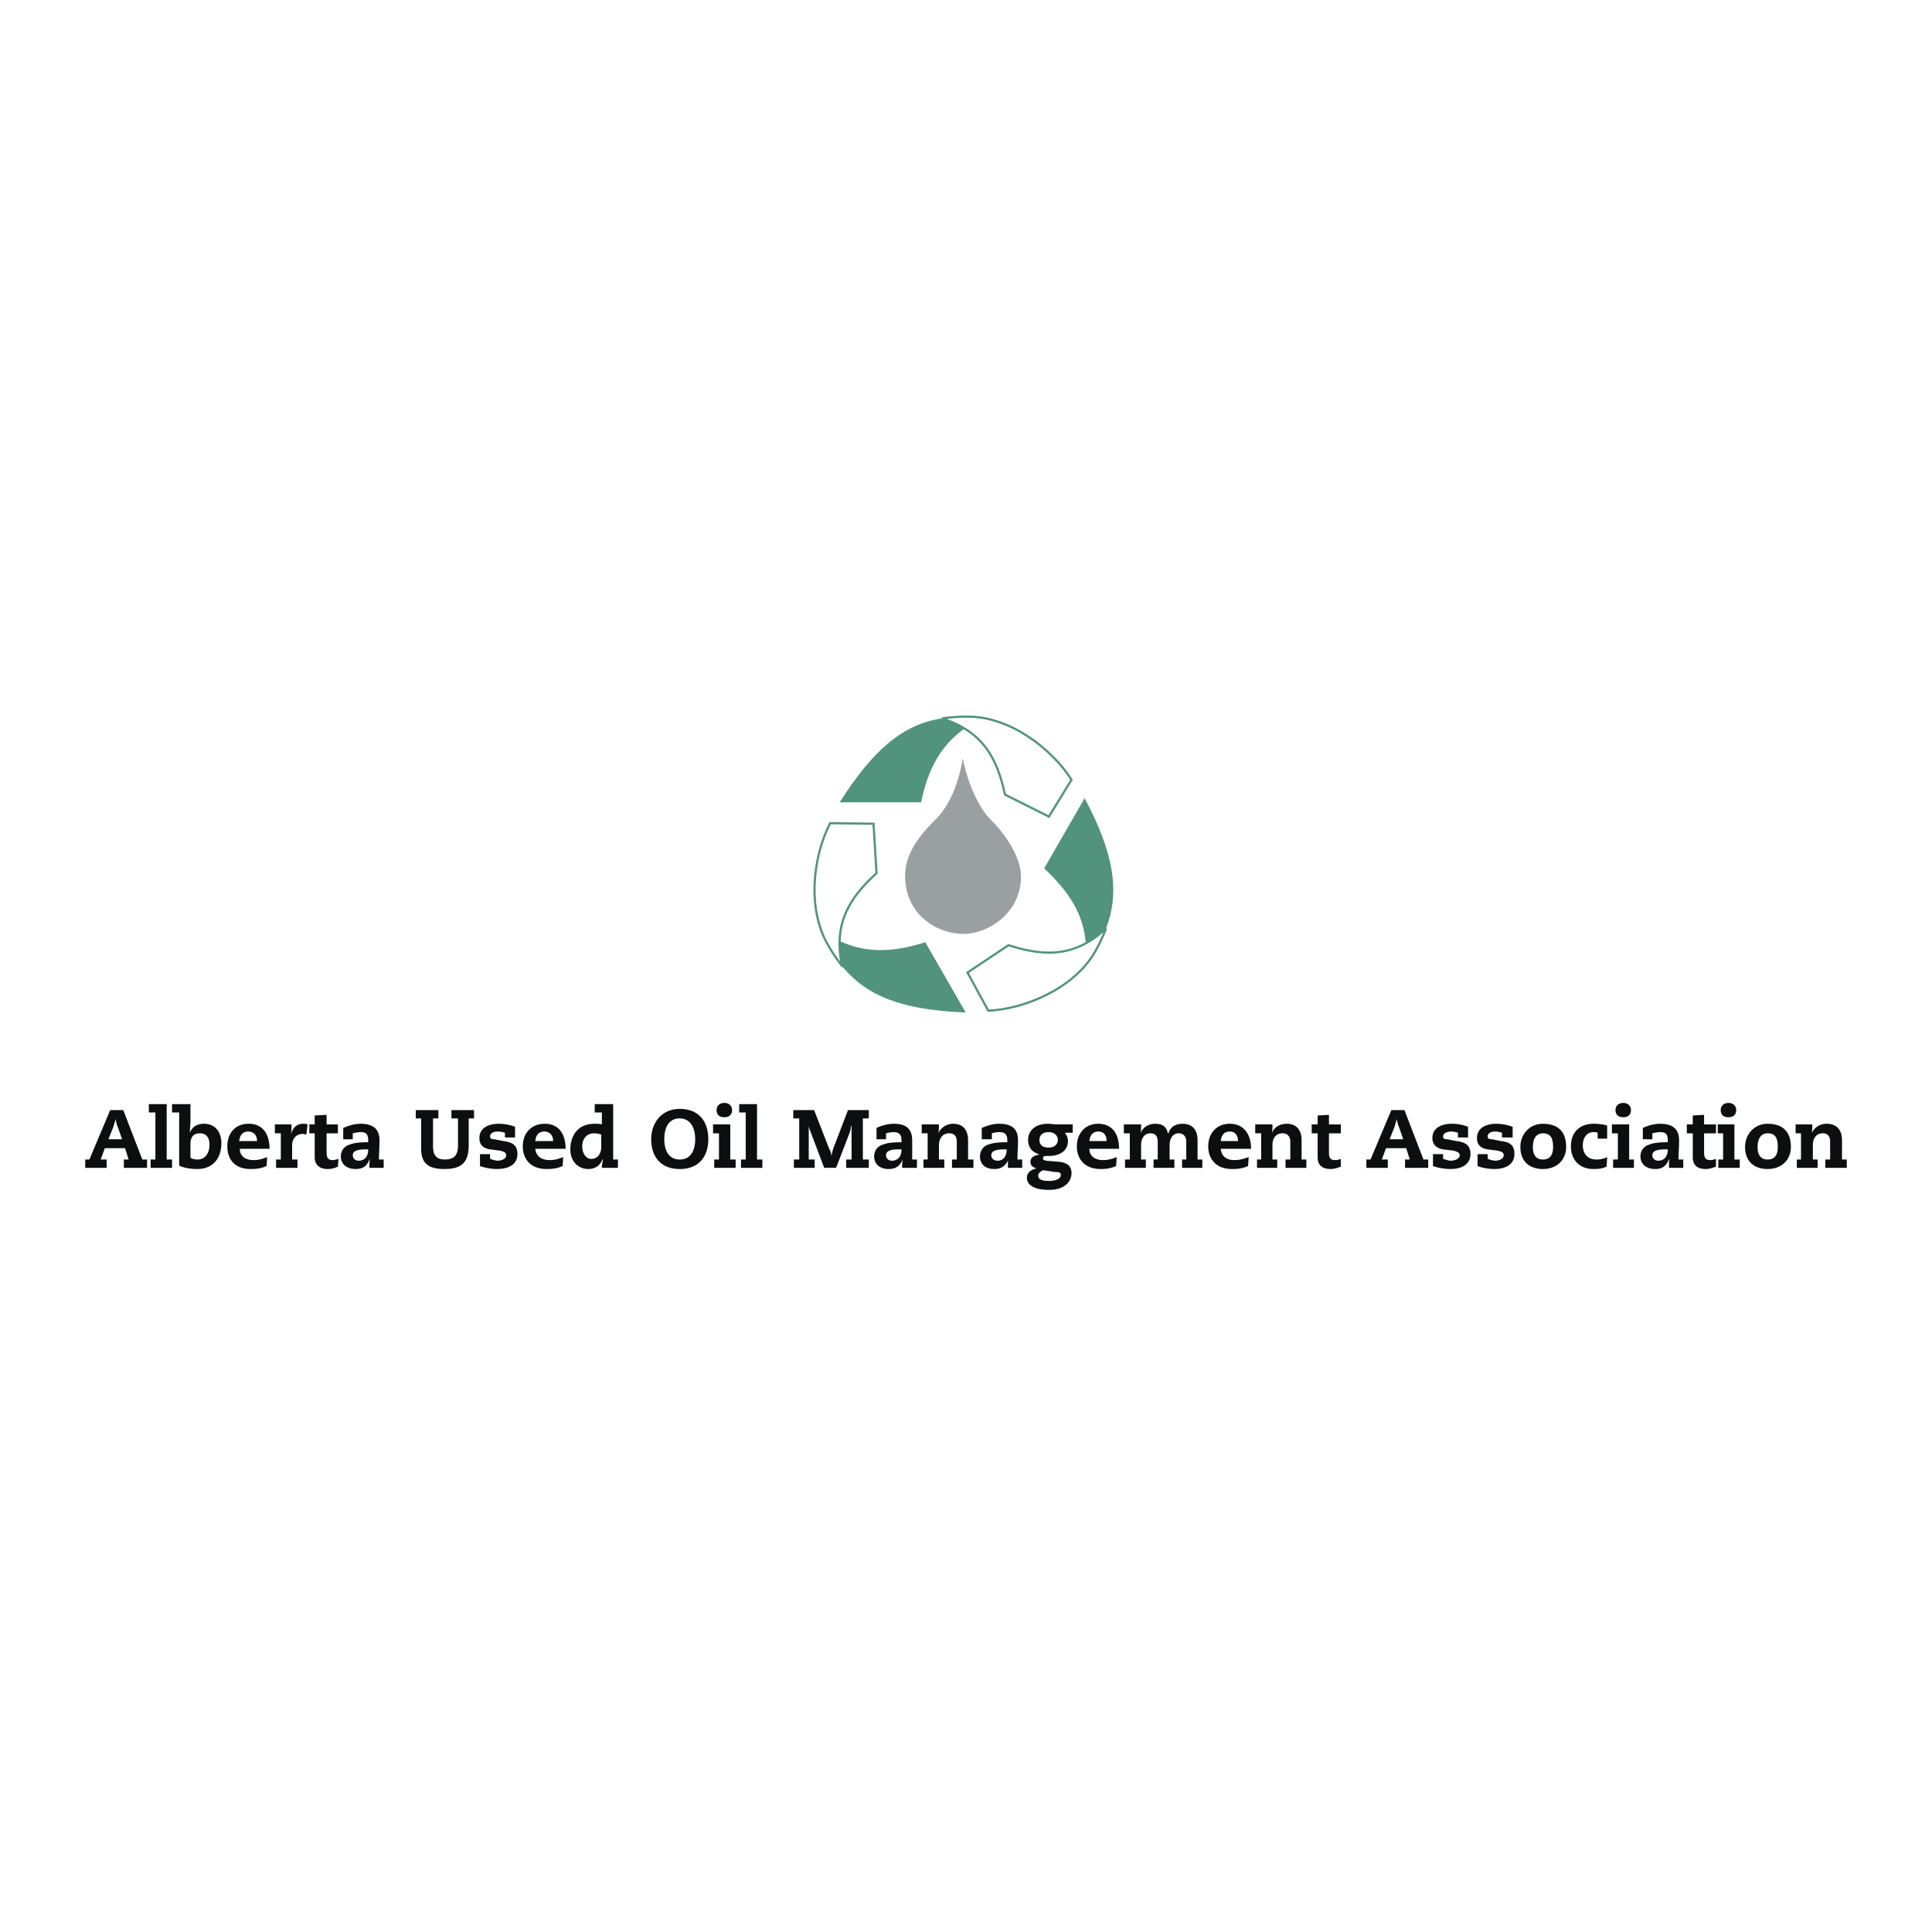 <svg xmlns="http://www.w3.org/2000/svg" width="2500" height="2500" viewBox="0 0 192.756 192.756"><path fill="#fff" d="M0 192.756h192.756V0H0v192.756z"/><path d="M12.181 113.664h-1.364l.475-1.188c.059-.238.177-.535.237-.832.059.297.118.594.237.832l.415 1.188zm.653 2.02h-.476v.832h2.314v-.832h-.475l-1.898-4.93h-1.305l-2.076 4.93h-.414v.832h2.135v-.832h-.593l.415-1.129h2.017l.356 1.129zM15.503 115.684h-.475v.832h2.136v-.832h-.534v-5.524h-1.78v.83h.653v4.694zM17.875 116.277c.238.178 1.009.355 1.78.355 1.839 0 2.432-1.365 2.432-2.553 0-1.307-.771-1.961-1.721-1.961-.711 0-1.186.299-1.423.891 0-.414.059-.771.059-1.127v-1.723h-1.838v.83h.711v5.288zm1.126-2.138c0-.535.178-1.068.949-1.068.712 0 .95.533.95 1.127 0 .773-.356 1.486-1.187 1.486-.237 0-.593-.061-.712-.178v-1.367zM26.891 114.613c0-1.365-.593-2.494-2.076-2.494-1.364 0-2.135.951-2.135 2.258 0 1.188.652 2.256 2.313 2.256.593 0 1.068-.059 1.601-.297l.06-.891c-.475.178-.831.297-1.364.297-.831 0-1.365-.416-1.365-1.129h2.966zm-3.025-.771c.059-.594.356-.949.89-.949s.889.355.889.949h-1.779zM28.018 115.684h-.474v.832h2.135v-.832h-.534v-1.426c0-.654.415-1.129 1.068-1.129.118 0 .237.061.355.061l.118-1.01c-.178-.061-.296-.061-.415-.061-.652 0-1.067.357-1.245 1.07.06-.416.06-.713.06-1.01h-1.661v.891h.593v2.614zM31.398 112.18h-.534v.891h.534v2.375c0 .773.474 1.188 1.305 1.188.296 0 .593-.059 1.008-.236l.06-.773c-.238.061-.415.119-.534.119-.475 0-.653-.178-.653-.771v-1.9h1.127v-.891h-1.127v-.951l-1.187.061v.888h.001zM36.737 113.961c-.83 0-1.423.059-1.838.236-.475.119-.89.535-.89 1.189 0 .652.474 1.246 1.483 1.246.712 0 1.127-.297 1.364-.949h.059c-.059.119-.059.297-.059.594v.238h1.423v-.832h-.474c0-.594.059-1.189.059-1.9 0-1.248-.771-1.664-1.898-1.664-.771 0-1.423.299-1.72.416v1.129h.949v-.594c.237-.061.593-.119.771-.119.534 0 .771.178.771.832v.178zm0 .713c0 .832-.474 1.129-.949 1.129-.415 0-.593-.297-.593-.535 0-.357.297-.594 1.246-.594h.296zM45.041 111.584h.653v2.732c0 1.07-.534 1.367-1.305 1.367-.949 0-1.186-.535-1.186-1.367v-2.732h.533v-.83h-2.253v.83h.533v2.91c0 1.309.416 2.139 2.313 2.139 1.661 0 2.433-.594 2.433-2.375v-2.674h.533v-.83h-2.254v.83zM50.38 113.484h1.008v-1.066a4.679 4.679 0 0 0-1.661-.299c-.89 0-1.897.357-1.897 1.426 0 .594.296 1.01 1.067 1.129l.949.119c.534.117.652.236.652.475 0 .416-.593.535-.83.535s-.593-.119-.771-.18v-.475h-1.009v1.188c.475.18 1.187.297 1.661.297 1.543 0 2.076-.711 2.076-1.484 0-.832-.415-1.188-1.423-1.307l-.89-.178c-.356 0-.415-.119-.415-.297 0-.238.237-.475.771-.475.237 0 .474.059.712.117v.475zM56.43 114.613c0-1.365-.594-2.494-2.076-2.494-1.364 0-2.195.951-2.195 2.258 0 1.188.712 2.256 2.373 2.256.593 0 1.067-.059 1.601-.297l.059-.891c-.474.178-.83.297-1.363.297-.83 0-1.364-.416-1.423-1.129h3.024zm-3.025-.771c.059-.594.356-.949.889-.949.534 0 .89.355.89.949h-1.779zM60.048 112.18c-.237-.061-.534-.061-.712-.061-1.839 0-2.432 1.365-2.432 2.555 0 1.248.83 1.959 1.78 1.959.711 0 1.187-.355 1.423-.949h.059c-.059.297-.118.535-.118.832h1.601v-.832h-.474v-5.523h-1.839v.83h.712v1.189zm-.06 2.256c0 .654-.355 1.188-1.009 1.188-.534 0-.889-.594-.889-1.246 0-.654.355-1.307 1.186-1.307.237 0 .534.059.711.119v1.246h.001zM64.971 113.664c0 1.604.83 2.969 2.847 2.969 2.018 0 2.848-1.365 2.848-2.969 0-1.723-.891-3.029-2.848-3.029-1.839 0-2.847 1.426-2.847 3.029zm1.305 0c0-1.129.415-2.08 1.542-2.08 1.068 0 1.542.951 1.542 2.08 0 1.068-.415 2.02-1.542 2.02s-1.542-.952-1.542-2.02zM71.733 115.684h-.475v.832h2.136v-.832h-.534v-3.504h-1.72v.891h.593v2.613zm-.237-4.93c0 .475.296.713.771.713.474 0 .771-.238.771-.713 0-.416-.297-.713-.771-.713-.475 0-.771.297-.771.713zM74.401 115.684h-.474v.832h2.135v-.832h-.533v-5.524h-1.78v.83h.652v4.694zM84.96 115.684h-.534v.832h2.254v-.832h-.593v-4.1h.593v-.83h-2.076l-1.364 3.562a5.003 5.003 0 0 0-.297 1.07c0-.357-.118-.594-.237-.832l-1.483-3.801h-2.076v.83h.593v4.1h-.534v.832h2.076v-.832h-.593v-3.385c0 .178.119.475.237.771l1.305 3.445h1.187l1.306-3.387c.118-.297.178-.594.178-.771h.06v3.328h-.002zM89.942 113.961c-.83 0-1.423.059-1.839.236-.474.119-.889.535-.889 1.189 0 .652.474 1.246 1.423 1.246.771 0 1.127-.297 1.424-.949 0 .119-.059.297-.059.594v.238h1.482v-.832h-.474v-1.9c0-1.248-.712-1.664-1.839-1.664-.771 0-1.483.299-1.72.416v1.129h.949v-.594a4.2 4.2 0 0 1 .712-.119c.534 0 .83.178.83.832v.178zm0 .713c0 .832-.474 1.129-.949 1.129-.415 0-.593-.297-.593-.535 0-.357.296-.594 1.187-.594h.355zM92.552 115.684h-.415v.832h2.076v-.832h-.534v-1.426c0-.654.356-1.188 1.008-1.188.475 0 .771.236.771.83v1.783h-.475v.832h2.136v-.832h-.534v-1.9c0-1.01-.474-1.664-1.483-1.664-.711 0-1.245.416-1.482.951.059-.297.059-.594.059-.891h-1.72v.891h.593v2.614zM100.5 113.961c-.891 0-1.423.059-1.898.236-.415.119-.83.535-.83 1.189 0 .652.415 1.246 1.423 1.246.713 0 1.127-.297 1.425-.949-.061.119-.061.297-.061.594v.238h1.424v-.832h-.475c0-.594.06-1.189.06-1.9 0-1.248-.712-1.664-1.897-1.664-.771 0-1.424.299-1.72.416v1.129h1.008v-.594a2.89 2.89 0 0 1 .712-.119c.532 0 .83.178.83.832v.178h-.001zm-.06.713c0 .832-.475 1.129-.89 1.129-.474 0-.652-.297-.652-.535 0-.357.296-.594 1.245-.594h.297zM107.024 112.18h-1.602c-.296 0-.534-.061-.889-.061-1.188 0-1.958.654-1.958 1.604 0 .654.297 1.188 1.067 1.426v.061c-.415.059-.831.236-.831.713 0 .355.238.533.594.652-.771.178-.949.594-.949.949 0 .535.475 1.189 2.194 1.189 1.779 0 2.254-1.012 2.254-1.664 0-.713-.414-1.01-1.127-1.127l-1.423-.119c-.237-.061-.297-.119-.297-.238s.119-.238.237-.238h.415c.949 0 1.839-.475 1.839-1.484 0-.357-.178-.652-.296-.832h.771v-.831h.001zm-3.321 1.543c0-.533.415-.771.948-.771.476 0 .891.297.891.771 0 .357-.237.771-.949.771-.593 0-.89-.297-.89-.771zm1.542 3.207c.415 0 .593.061.593.297 0 .416-.593.594-1.127.594-.711 0-1.126-.119-1.126-.533 0-.238.237-.416.474-.535l1.186.177zM111.65 114.613c0-1.365-.593-2.494-2.075-2.494-1.306 0-2.136.951-2.136 2.258 0 1.188.712 2.256 2.373 2.256.533 0 1.008-.059 1.542-.297l.059-.891c-.475.178-.829.297-1.363.297-.831 0-1.364-.416-1.364-1.129h2.964zm-2.964-.771c.06-.594.355-.949.89-.949.533 0 .83.355.83.949h-1.72zM117.938 116.516h2.018v-.832h-.475v-1.9c0-1.01-.475-1.664-1.482-1.664-.771 0-1.246.357-1.424.951h-.06c-.119-.652-.534-.951-1.246-.951-.711 0-1.245.357-1.482.951.06-.297.06-.594.06-.891h-1.72v.891h.593v2.613h-.476v.832h2.076v-.832h-.474v-1.426c0-.654.296-1.188.949-1.188.415 0 .712.236.712.83v1.783h-.415v.832h2.075v-.832h-.475v-1.426c0-.713.356-1.188.891-1.188.415 0 .771.236.771.83v1.783h-.416v.834zM124.818 114.613c0-1.365-.652-2.494-2.135-2.494-1.305 0-2.136.951-2.136 2.258 0 1.188.712 2.256 2.373 2.256.593 0 1.067-.059 1.601-.297l.061-.891c-.534.178-.891.297-1.424.297-.83 0-1.306-.416-1.364-1.129h3.024zm-3.024-.771c.059-.594.355-.949.89-.949.533 0 .83.355.83.949h-1.72zM125.827 115.684h-.416v.832h2.018v-.832h-.475v-1.426c0-.654.297-1.188 1.009-1.188.415 0 .771.236.771.83v1.783h-.475v.832h2.076v-.832h-.475v-1.9c0-1.01-.475-1.664-1.482-1.664-.771 0-1.305.416-1.483.951.06-.297.06-.594.06-.891h-1.721v.891h.594v2.614h-.001zM131.462 112.18h-.594v.891h.594v2.375c0 .773.415 1.188 1.305 1.188.237 0 .534-.059 1.008-.236v-.773c-.177.061-.354.119-.533.119-.475 0-.652-.178-.652-.771v-1.9h1.186v-.891h-1.186v-.951l-1.127.061v.888h-.001zM140.003 113.664h-1.364l.476-1.188c.059-.238.178-.535.236-.832.059.297.119.594.237.832l.415 1.188zm.652 2.02h-.475v.832h2.314v-.832h-.476l-1.897-4.93h-1.306l-2.076 4.93h-.415v.832h2.136v-.832h-.593l.414-1.129h2.018l.356 1.129zM145.46 113.484h1.009v-1.066a4.476 4.476 0 0 0-1.661-.299c-.89 0-1.898.357-1.898 1.426 0 .594.356 1.01 1.067 1.129l1.009.119c.475.117.652.236.652.475 0 .416-.652.535-.89.535s-.533-.119-.771-.18v-.475h-1.008v1.188c.475.18 1.186.297 1.72.297 1.483 0 2.018-.711 2.018-1.484 0-.832-.415-1.188-1.424-1.307l-.89-.178c-.355 0-.416-.119-.416-.297 0-.238.297-.475.831-.475.178 0 .415.059.652.117v.475zM149.85 113.484h1.067v-1.066a4.898 4.898 0 0 0-1.661-.299c-.89 0-1.898.357-1.898 1.426 0 .594.298 1.01 1.068 1.129l.949.119c.534.117.651.236.651.475 0 .416-.593.535-.83.535-.236 0-.593-.119-.771-.18v-.475h-1.008v1.188c.415.18 1.127.297 1.66.297 1.482 0 2.017-.711 2.017-1.484 0-.832-.356-1.188-1.364-1.307l-.89-.178c-.355 0-.415-.119-.415-.297 0-.238.237-.475.771-.475.237 0 .415.059.653.117v.475h.001zM151.688 114.436c0 1.426.891 2.197 2.255 2.197 1.424 0 2.312-.949 2.312-2.197 0-1.543-.83-2.316-2.312-2.316-1.365-.001-2.255 1.069-2.255 2.316zm1.246 0c0-.771.297-1.365 1.009-1.365s1.008.414 1.008 1.365c0 .773-.296 1.248-1.008 1.248s-1.009-.475-1.009-1.248zM159.398 113.604h.949v-1.305c-.355-.119-.83-.18-1.364-.18-1.363 0-2.254.832-2.254 2.258 0 1.246.771 2.256 2.254 2.256.594 0 .891-.059 1.306-.236l.059-.951a2.323 2.323 0 0 1-1.066.238c-1.01 0-1.365-.713-1.365-1.426 0-.594.297-1.307 1.067-1.307.119 0 .237 0 .415.059v.594h-.001zM161.416 115.684h-.476v.832h2.076v-.832h-.474v-3.504h-1.721v.891h.594v2.613h.001zm-.237-4.93c0 .475.296.713.771.713.474 0 .771-.238.771-.713 0-.416-.297-.713-.771-.713-.475 0-.771.297-.771.713zM166.397 113.961c-.83 0-1.423.059-1.838.236-.475.119-.89.535-.89 1.189 0 .652.474 1.246 1.483 1.246.711 0 1.066-.297 1.363-.949h.06c-.06.119-.06.297-.06.594v.238h1.424v-.832h-.475c0-.594.059-1.189.059-1.9 0-1.248-.771-1.664-1.897-1.664-.771 0-1.483.299-1.72.416v1.129h.948v-.594c.237-.061.593-.119.771-.119.534 0 .771.178.771.832v.178h.001zm0 .713c0 .832-.474 1.129-.949 1.129-.414 0-.593-.297-.593-.535 0-.357.298-.594 1.246-.594h.296zM168.889 112.18h-.593v.891h.593v2.375c0 .773.416 1.188 1.305 1.188.237 0 .534-.059 1.01-.236v-.773c-.179.061-.416.119-.534.119-.476 0-.653-.178-.653-.771v-1.9h1.188v-.891h-1.188v-.951l-1.127.061v.888h-.001zM171.915 115.684h-.476v.832h2.136v-.832h-.534v-3.504h-1.66v.891h.534v2.613zm-.238-4.93c0 .475.297.713.771.713s.771-.238.771-.713c0-.416-.296-.713-.771-.713s-.771.297-.771.713zM174.108 114.436c0 1.426.891 2.197 2.254 2.197 1.425 0 2.313-.949 2.313-2.197 0-1.543-.83-2.316-2.313-2.316-1.363-.001-2.254 1.069-2.254 2.316zm1.246 0c0-.771.296-1.365 1.008-1.365.713 0 1.009.414 1.009 1.365 0 .773-.296 1.248-1.009 1.248-.712 0-1.008-.475-1.008-1.248zM179.685 115.684h-.416v.832h2.076v-.832h-.475v-1.426c0-.654.297-1.188 1.009-1.188.416 0 .712.236.712.83v1.783h-.476v.832h2.137v-.832h-.476v-1.9c0-1.01-.474-1.664-1.542-1.664-.712 0-1.245.416-1.482.951.06-.297.06-.594.06-.891h-1.661v.891h.534v2.614z" fill-rule="evenodd" clip-rule="evenodd" fill="#0c0e0f"/><path d="M93.975 71.674c4.093 1.307 5.517 3.979 6.288 7.602l4.389 2.198 2.254-3.683c-2.017-3.147-6.169-6.295-10.32-6.295-.95 0-1.78.059-2.611.178z" fill="none" stroke="#52937d" stroke-width=".216" stroke-miterlimit="2.613"/><path d="M96.23 72.684c-2.314 1.663-3.619 3.92-4.331 7.364h-8.125c3.321-5.226 6.287-7.78 10.201-8.374.772.238 1.602.594 2.255 1.01z" fill-rule="evenodd" clip-rule="evenodd" fill="#52937d"/><path d="M96.052 75.653c.533 2.613 1.602 4.87 2.669 5.999 1.127 1.069 3.144 3.563 3.144 5.82 0 3.504-3.144 5.702-5.753 5.702-2.61 0-5.813-1.901-5.813-5.821 0-2.554 2.017-4.573 3.203-5.761 1.185-1.247 2.134-3.326 2.55-5.939z" fill-rule="evenodd" clip-rule="evenodd" fill="#9a9fa2"/><path d="M84.011 96.381c-.89-4.217.712-6.771 3.44-9.265l-.297-4.93-4.329-.059c-1.721 3.326-2.314 8.493-.238 12.116.416.772.949 1.485 1.424 2.138z" fill="none" stroke="#52937d" stroke-width=".216" stroke-miterlimit="2.613"/><path d="M83.774 93.886c2.55 1.188 5.219 1.188 8.541.119l4.033 7.009c-6.168-.238-9.846-1.545-12.337-4.633-.178-.772-.237-1.722-.237-2.495z" fill-rule="evenodd" clip-rule="evenodd" fill="#52937d"/><path d="M110.346 92.639c-3.143 2.91-6.168 2.792-9.727 1.663l-4.093 2.731 2.076 3.803c3.737-.18 8.541-2.258 10.617-5.821a16.95 16.95 0 0 0 1.127-2.376z" fill="none" stroke="#52937d" stroke-width=".216" stroke-miterlimit="2.613"/><path d="M108.329 94.064c-.237-2.791-1.602-5.048-4.151-7.423l4.033-7.009c2.906 5.464 3.559 9.325 2.135 13.007-.593.535-1.305 1.129-2.017 1.425z" fill-rule="evenodd" clip-rule="evenodd" fill="#52937d"/></svg>